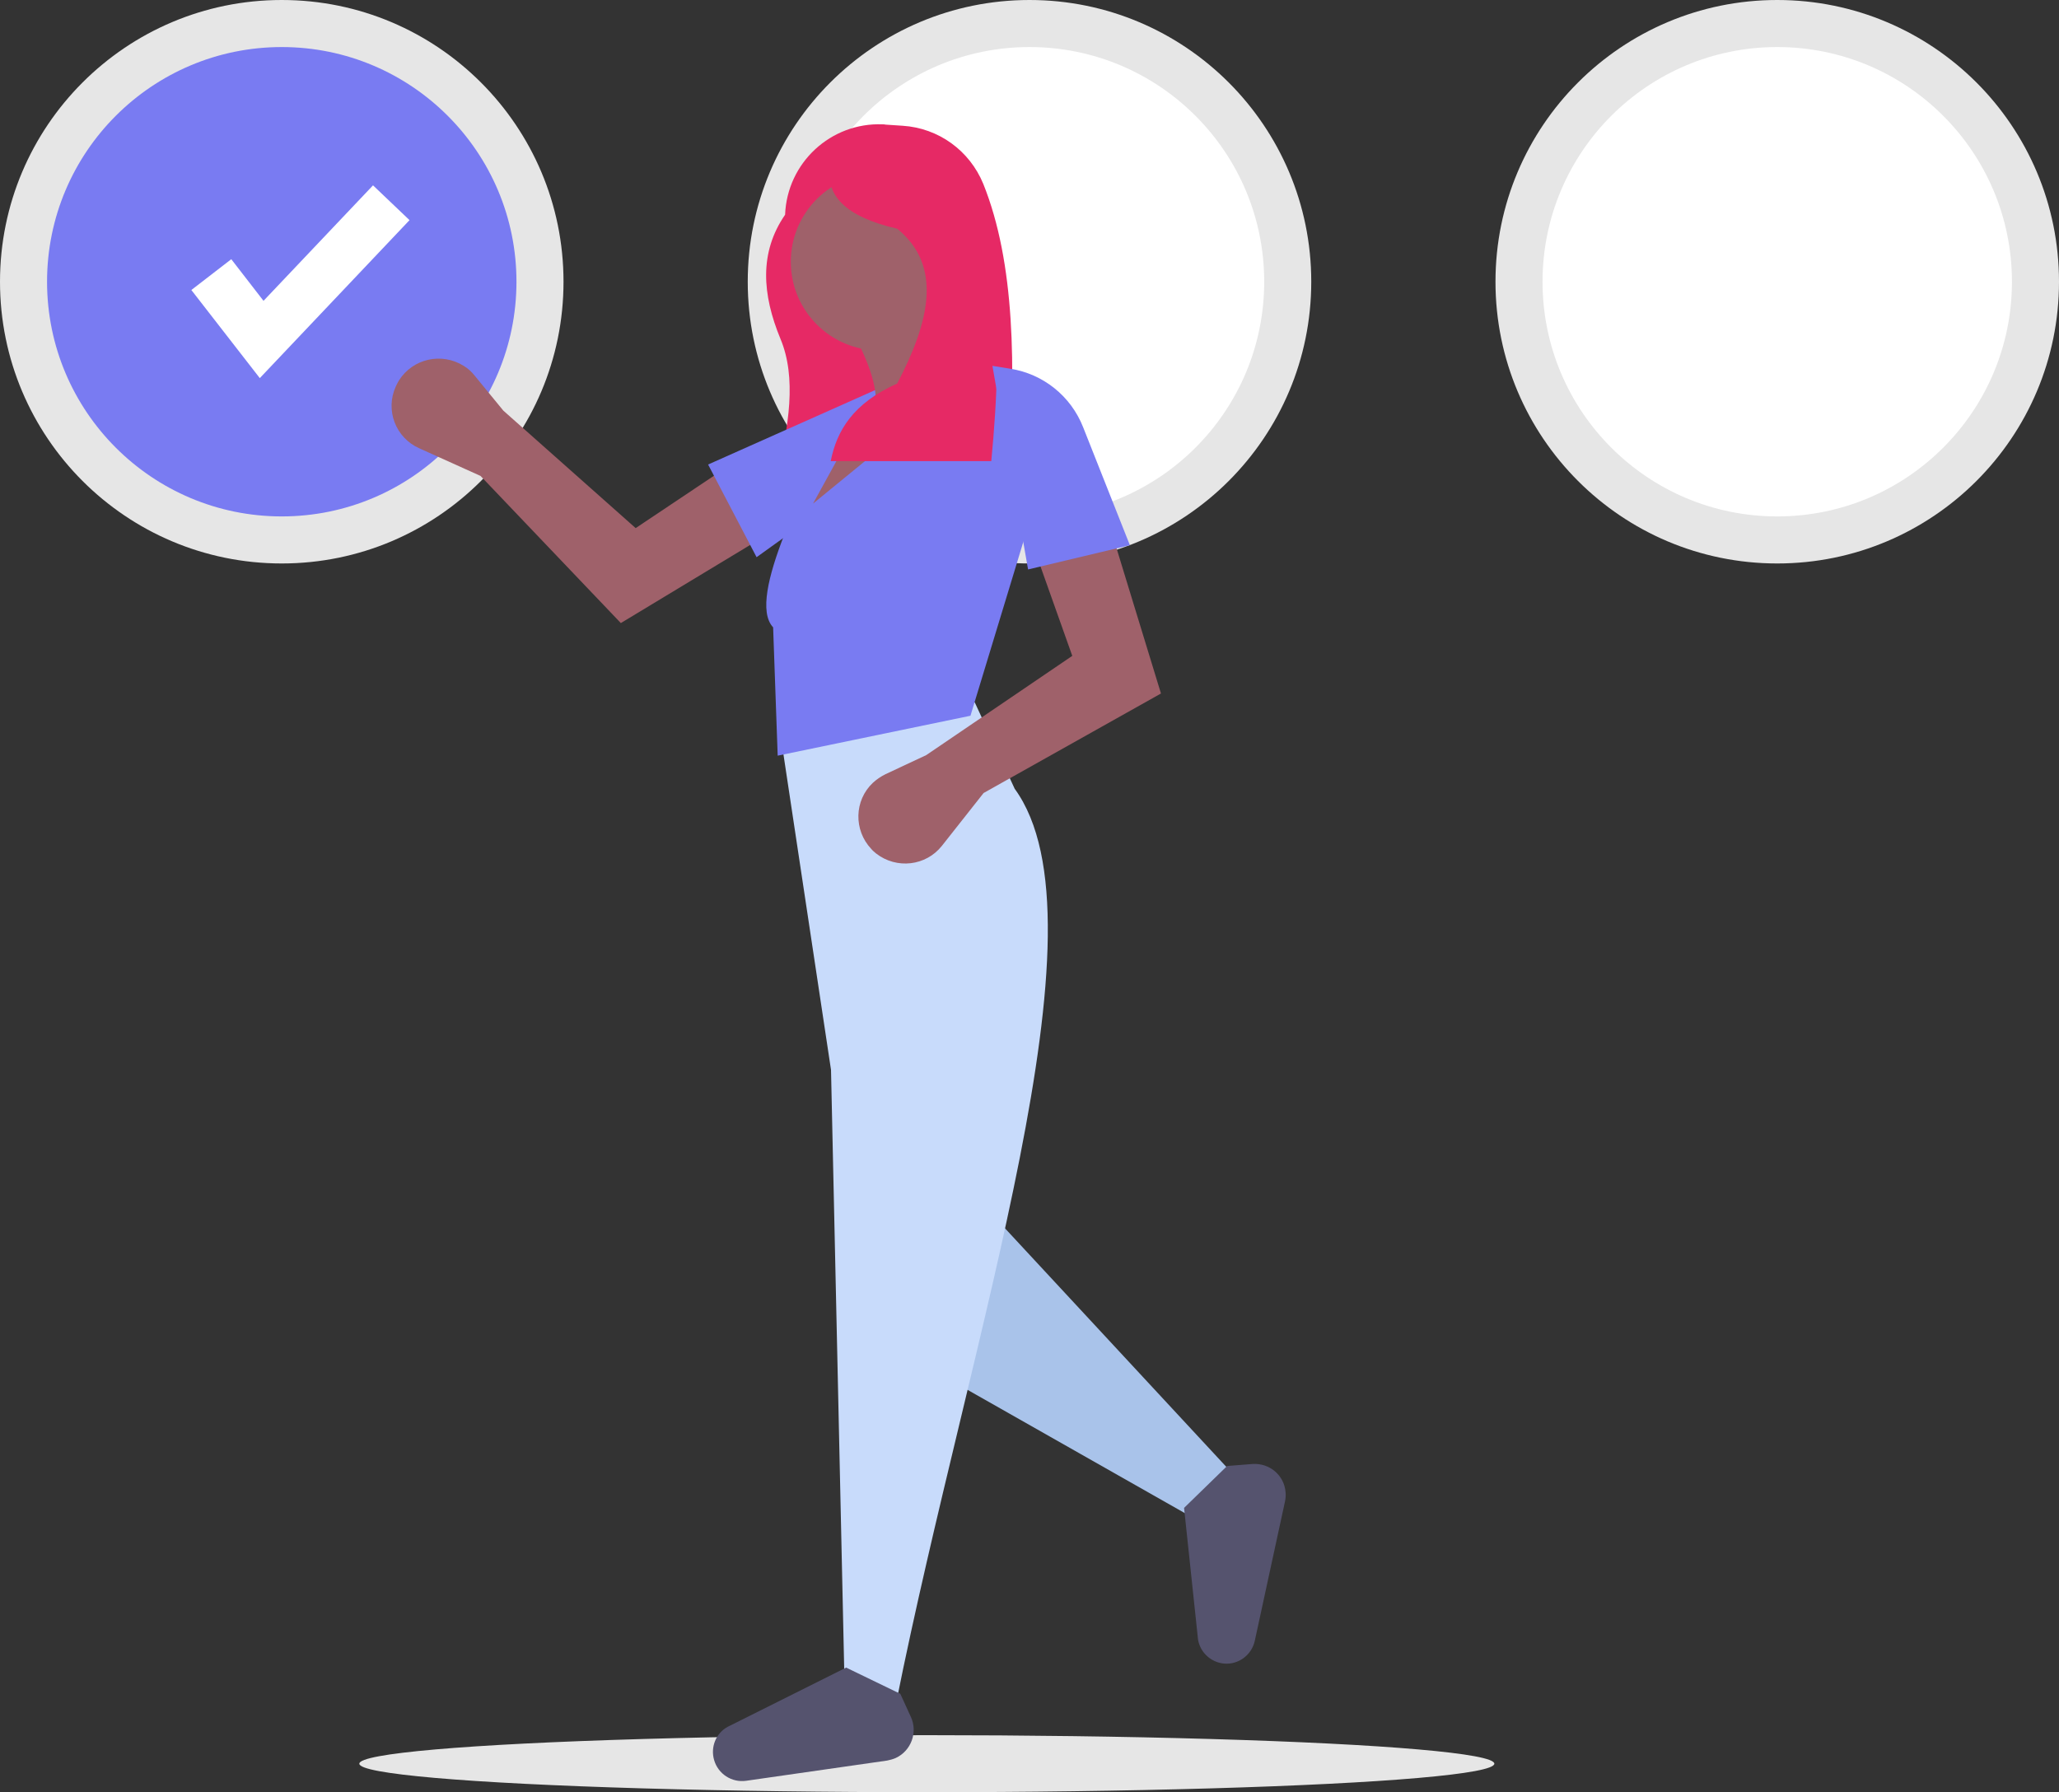 <svg xmlns="http://www.w3.org/2000/svg" xmlns:xlink="http://www.w3.org/1999/xlink" id="a43d4114-cd98-41f6-b9a0-b0700c71b140" x="0" y="0" version="1.1" viewBox="0 0 722 628.5" xml:space="preserve" style="enable-background:new 0 0 722 628.5"><rect x="0" y="0" width="722" height="628.5" fill="#333333" stroke="none"/><style type="text/css">.st0{fill:#e6e6e6}.st1{fill:#797bf2}.st2{fill:#fff}.st3{fill:#e62965}.st4{fill:#9f616a}.st5{fill:#a9c3ea}.st6{fill:#c8dbfb}.st7{fill:#55536e}</style><ellipse cx="325" cy="618.5" class="st0" rx="199" ry="10"/><circle cx="98.8" cy="98.8" r="98.8" class="st0"/><circle cx="98.8" cy="98.8" r="82.3" class="st1"/><circle cx="361" cy="98.8" r="98.8" class="st0"/><circle cx="361" cy="98.8" r="82.3" class="st2"/><circle cx="623.2" cy="98.8" r="98.8" class="st0"/><circle cx="623.2" cy="98.8" r="82.3" class="st2"/><polygon points="91.1 132.6 67.1 101.7 81.1 90.9 92.4 105.5 130.8 65 143.6 77.2" class="st2"/><path d="M273.7,118.9c-6.5-15.7-7.5-30.4,1.6-43.6l0,0l0,0c0.7-18.2,16-32.4,34.2-31.7c0.3,0,0.7,0,1,0.1l6,0.4	c12.6,0.8,23.5,8.7,28.3,20.4c11.1,27.6,11.5,64.2,8.7,103.5H272C276.8,149.5,279.3,132.3,273.7,118.9z" class="st3"/><path d="M168.5,166.9l-21.5-9.7c-8.3-3.7-12-13.4-8.2-21.7c0.3-0.7,0.7-1.4,1.1-2.1l0,0c4.9-7.7,15-9.9,22.7-5.1	c1.5,0.9,2.8,2.1,3.9,3.5l10,12.2l46.4,41.2l30.8-20.6l14,23.7l-50,30.2L168.5,166.9z" class="st4"/><path d="M265.3,195.4l-17-32.5l66.2-29.5l0.6,6.2c1.1,11.7-4.1,23-13.6,29.8L265.3,195.4z" class="st1"/><path d="M351.1,131.4l-67.6,55.9l-3.9-5.4l18.6-33.4l8.5-3.9c2-8.7-3.2-20.3-10.1-32.6l32.6-4.7	C331,117.9,338.1,126,351.1,131.4z" class="st4"/><polygon points="432.7 517.3 421.4 534 331.7 483.1 344.1 421.8" class="st5"/><path d="M314.3,596.9l-18.2-8.2l-4.7-213.5l-17.5-116.1l67.9-12.8l14,30.3C390.1,323.7,340.1,468,314.3,596.9z" class="st6"/><path d="M315.7,594l3.7,8.1c2.5,5.4,0.1,11.9-5.3,14.4c-0.9,0.4-2,0.7-3,0.9l-49.5,7.1c-5,0.7-9.8-2.4-11.2-7.3l0,0	c-1.3-4.5,0.6-9.3,4.7-11.6l41.6-20.8L315.7,594z" class="st7"/><path d="M430.3,514.1l8.9-0.7c6-0.4,11.2,4,11.6,10c0.1,1,0,2.1-0.2,3.1L440,575.4c-1.1,5-5.7,8.4-10.7,8l0,0	c-4.6-0.4-8.4-3.8-9.2-8.4l-4.9-46.2L430.3,514.1z" class="st7"/><circle cx="308.4" cy="91.8" r="31.1" class="st4"/><path d="M340.3,251l-67.6,14l-1.6-45c-9.8-10.4,13-51.8,21-71.4l10.1-3.1l-17.1,31.1l59.8-48.9l11.6,3.1l3.1,56.7	L340.3,251z" class="st1"/><path d="M344.9,278.1l-14.6,18.5c-5.6,7.1-15.9,8.3-23.1,2.7c-0.6-0.5-1.2-1-1.7-1.6l0,0c-6.2-6.6-6-17,0.6-23.2	c1.3-1.2,2.8-2.2,4.4-3l14.3-6.7L376,230l-12.4-34.9l26.4-7.8l17.1,55.9L344.9,278.1z" class="st4"/><path d="M347.6,161.7h-56.3c2.1-10.6,7.8-20.3,23.3-27.2c11.3-21.6,16.1-41.2,0-54.3c-18.4-4.2-25.6-12-23.3-22.6	l33-5.4C351.5,76.4,351.8,117.6,347.6,161.7z" class="st3"/><path d="M396.2,191.2l-35.7,8.5L348,128.3l6.2,1c11.6,1.8,21.3,9.6,25.6,20.5L396.2,191.2z" class="st1"/></svg>